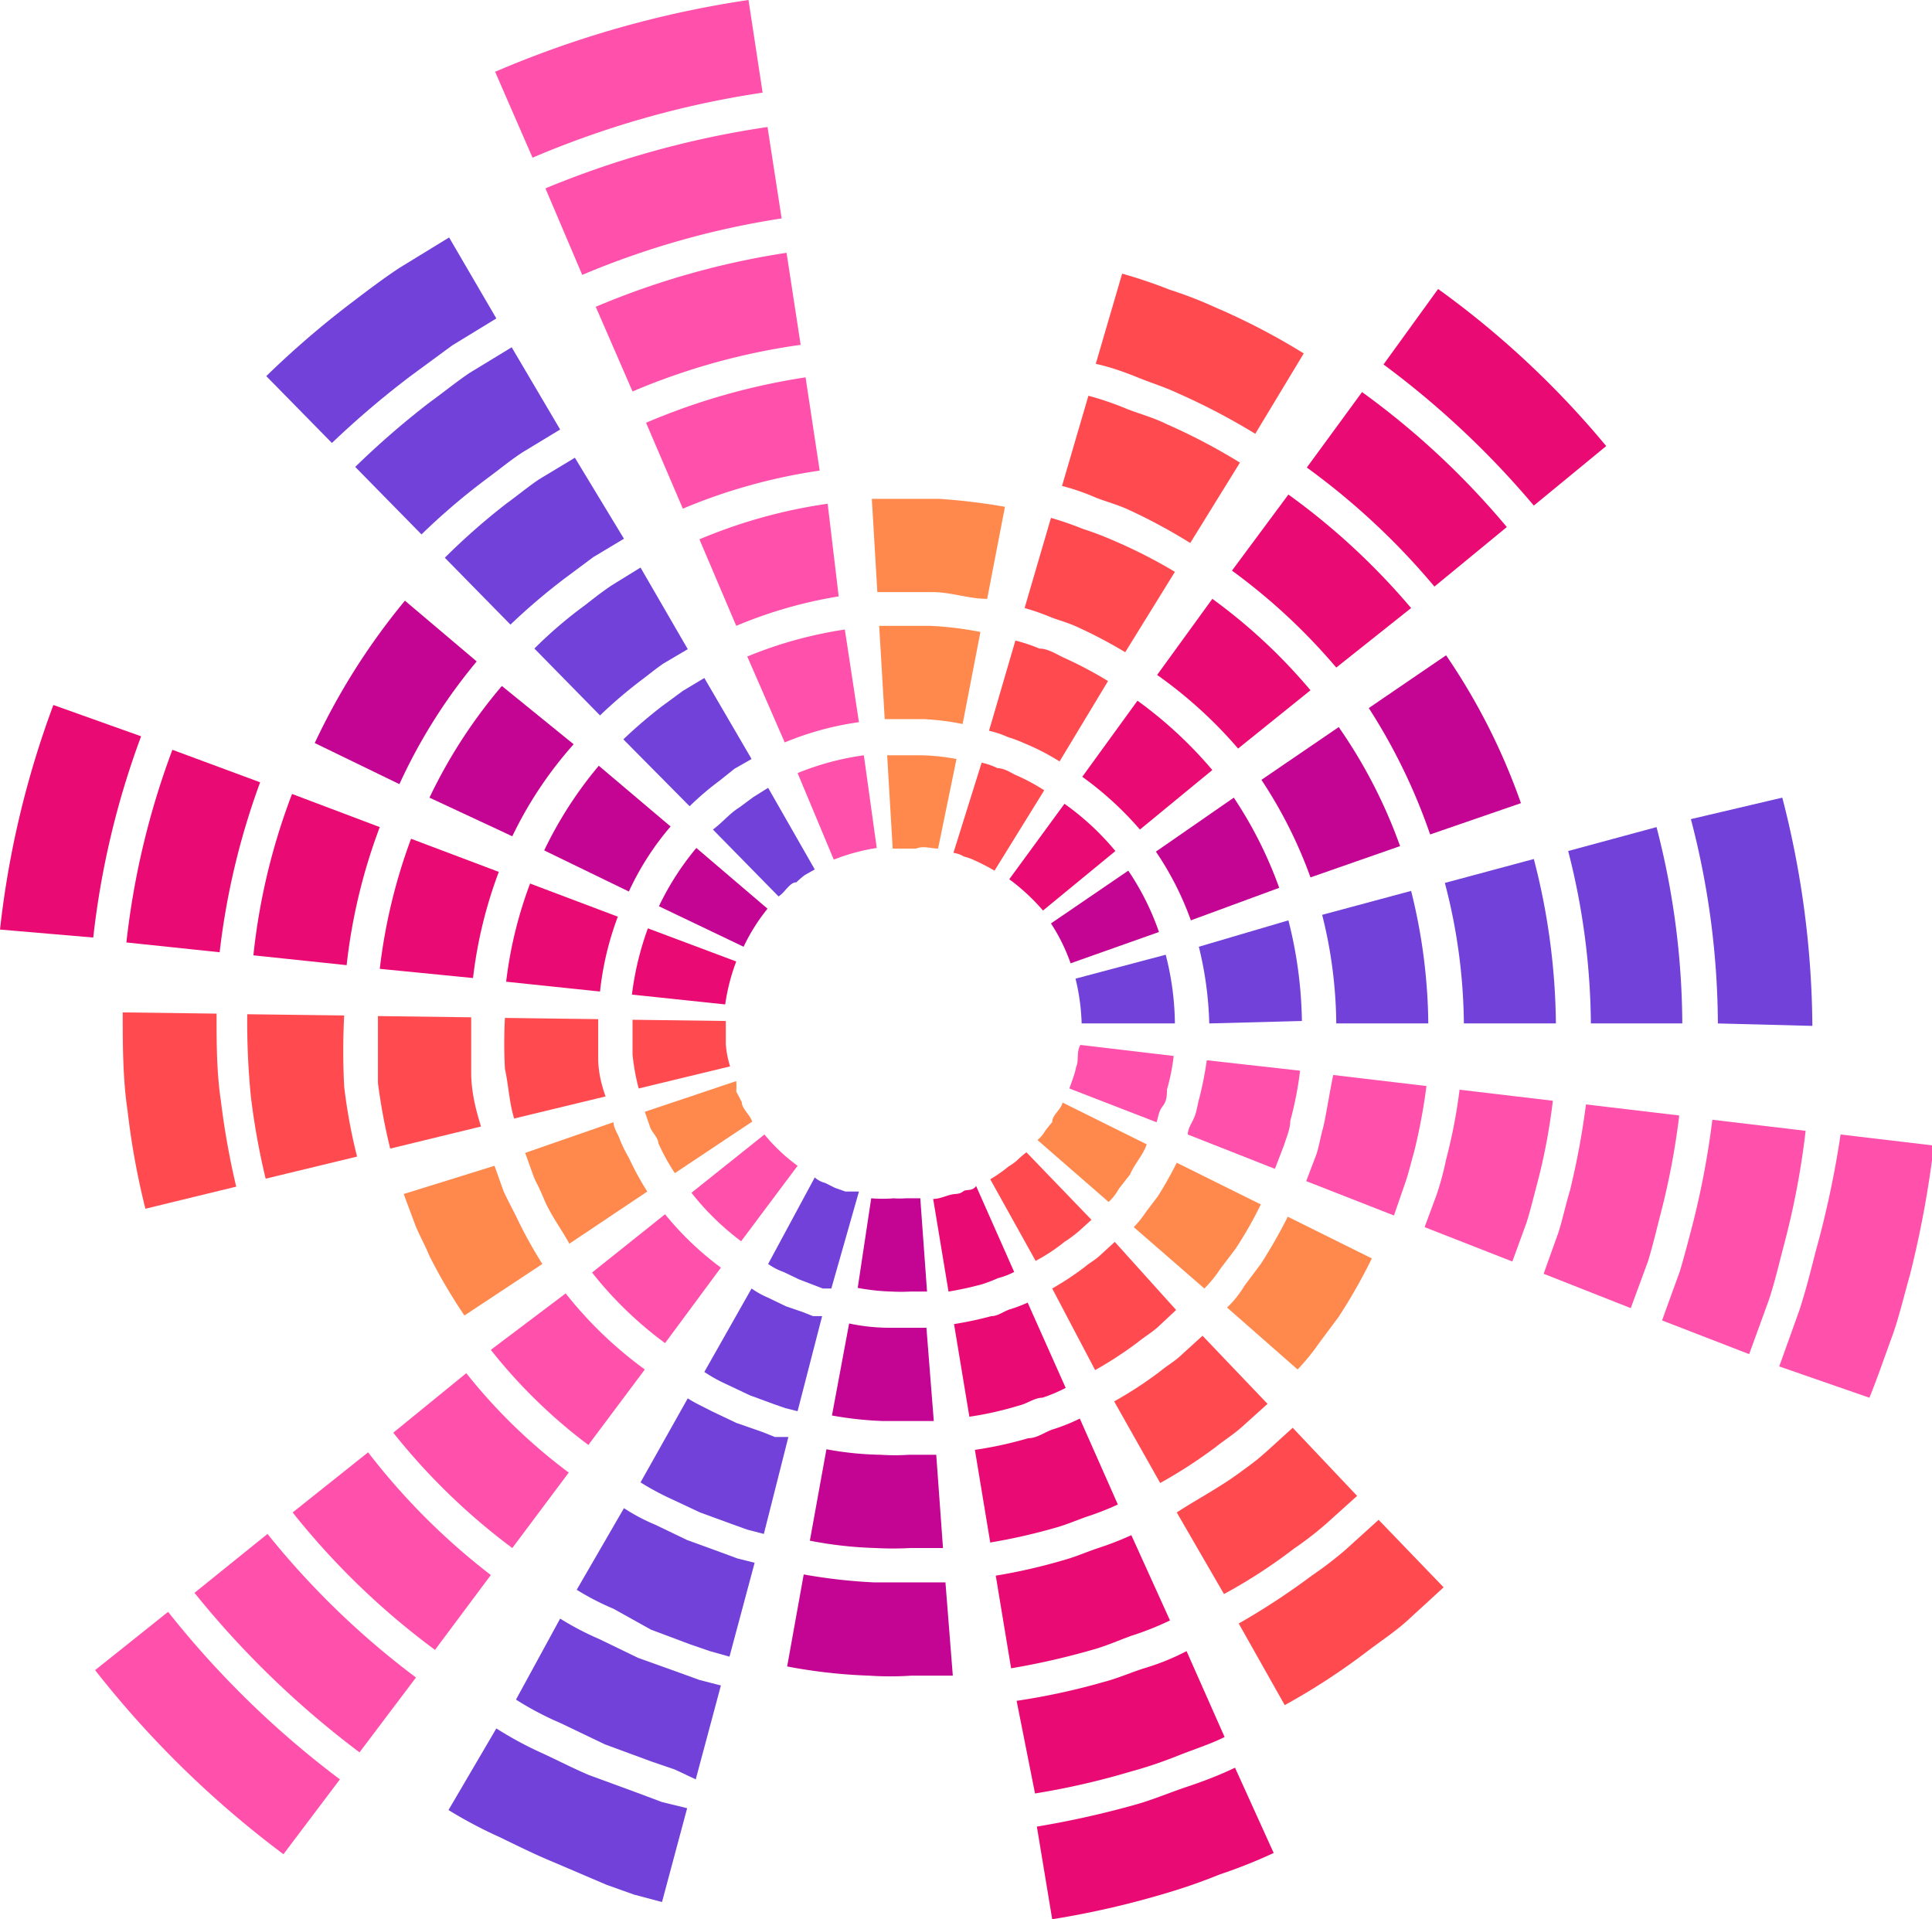 <svg xmlns="http://www.w3.org/2000/svg" viewBox="0 0 31.49 31.28"><defs><style>.cls-1{fill:#ff50ac;}.cls-2{fill:#ff884d;}.cls-3{fill:#ff4b50;}.cls-4{fill:#e90b73;}.cls-5{fill:#c40593;}.cls-6{fill:#7241da;}</style></defs><g id="Layer_2" data-name="Layer 2"><g id="Layer_1-2" data-name="Layer 1"><path class="cls-1" d="M17.43,17.74l.06-.17a1.21,1.21,0,0,0,.05-.18c.05-.11,0-.24.07-.36l1.52.18a3.35,3.35,0,0,1-.11.55c0,.09,0,.18-.07.27s-.07.18-.1.26Z"/><path class="cls-1" d="M19.36,18.49c0-.1.07-.19.11-.29s.05-.21.08-.31a6,6,0,0,0,.12-.61l1.52.17a5.66,5.66,0,0,1-.16.82c0,.13-.06.26-.1.39l-.15.39Z"/><path class="cls-1" d="M21.29,19.25l.16-.42c.05-.14.07-.29.11-.43s.11-.59.17-.88l1.52.18a9.6,9.6,0,0,1-.2,1.07c-.05.17-.09.35-.15.52l-.18.52Z"/><path class="cls-1" d="M23.22,20l.2-.54a5.12,5.12,0,0,0,.15-.56,8.82,8.82,0,0,0,.22-1.14l1.52.18a9.75,9.75,0,0,1-.25,1.33c-.06.22-.11.44-.18.66l-.23.63Z"/><path class="cls-1" d="M25.16,20.76l.24-.67c.07-.22.12-.46.19-.69a12.81,12.81,0,0,0,.26-1.4l1.52.18a12.05,12.05,0,0,1-.3,1.59c-.07.27-.13.53-.21.79l-.28.76Z"/><path class="cls-1" d="M27.09,21.52l.29-.8c.08-.27.15-.54.22-.81a13.83,13.83,0,0,0,.31-1.66l1.52.18a13.1,13.1,0,0,1-.35,1.85c-.08.3-.15.61-.25.91l-.32.88Z"/><path class="cls-1" d="M29,22.27l.33-.92c.1-.31.18-.62.26-.94A15.82,15.82,0,0,0,30,18.49l1.52.18a16.67,16.67,0,0,1-.39,2.11c-.1.35-.18.7-.29,1s-.24.68-.37,1Z"/><path class="cls-2" d="M16.91,18.58a.53.53,0,0,0,.12-.14,1.58,1.58,0,0,1,.12-.15c0-.12.14-.2.17-.32l1.37.68c-.06.18-.2.32-.27.49l-.18.23a.92.92,0,0,1-.17.22Z"/><path class="cls-2" d="M18.48,20a1.69,1.69,0,0,0,.2-.25l.19-.25a6,6,0,0,0,.31-.55l1.37.68a6.37,6.37,0,0,1-.41.72l-.25.33a2,2,0,0,1-.26.32Z"/><path class="cls-2" d="M20,21.31a1.6,1.6,0,0,0,.28-.35l.27-.36a8.46,8.46,0,0,0,.44-.77l1.37.68a8.92,8.92,0,0,1-.54.95l-.32.43a3.65,3.65,0,0,1-.35.43Z"/><path class="cls-3" d="M16.14,19.22a2.28,2.28,0,0,0,.3-.21.83.83,0,0,0,.15-.11,1.49,1.49,0,0,1,.14-.12l1.06,1.1-.21.19a2,2,0,0,1-.23.17,2.94,2.94,0,0,1-.47.31Z"/><path class="cls-3" d="M17.15,21a4.86,4.86,0,0,0,.53-.35c.08-.07.18-.12.25-.19l.24-.22,1,1.11-.3.28c-.1.09-.22.16-.33.25a6.28,6.28,0,0,1-.69.45Z"/><path class="cls-3" d="M18.16,22.84a6.45,6.45,0,0,0,.75-.49c.12-.1.25-.17.36-.28l.33-.3,1.06,1.11-.4.36c-.14.13-.29.22-.44.34a7.87,7.87,0,0,1-.91.59Z"/><path class="cls-3" d="M19.18,24.65c.32-.21.67-.39,1-.63s.31-.23.46-.36l.43-.39,1.05,1.11-.5.45a5.34,5.34,0,0,1-.53.41,8.55,8.55,0,0,1-1.14.74Z"/><path class="cls-3" d="M20.19,26.46a11.59,11.59,0,0,0,1.19-.78,5.93,5.93,0,0,0,.56-.43l.53-.48,1.06,1.1-.6.55c-.2.18-.43.33-.64.49a10.77,10.77,0,0,1-1.35.88Z"/><path class="cls-4" d="M15.21,19.54c.13,0,.23-.07.36-.08s.11-.05.17-.06.12,0,.17-.07l.62,1.4a1.17,1.17,0,0,1-.26.1,2.77,2.77,0,0,1-.26.1,5.41,5.41,0,0,1-.55.12Z"/><path class="cls-4" d="M15.55,21.58a6,6,0,0,0,.61-.13c.11,0,.2-.08.3-.11a2.49,2.49,0,0,0,.29-.11l.62,1.39a2.54,2.54,0,0,1-.38.16c-.13,0-.25.1-.39.13a5.45,5.45,0,0,1-.8.18Z"/><path class="cls-4" d="M15.89,23.63a6.42,6.42,0,0,0,.87-.19c.15,0,.28-.11.42-.15a3.07,3.07,0,0,0,.42-.17l.62,1.4a4.5,4.5,0,0,1-.51.2c-.17.06-.33.13-.51.18a9.56,9.56,0,0,1-1.06.24Z"/><path class="cls-4" d="M16.23,25.68a9.21,9.21,0,0,0,1.13-.26c.18-.05.36-.13.54-.19a5,5,0,0,0,.54-.21l.63,1.39a4.86,4.86,0,0,1-.63.25c-.22.08-.42.17-.64.23a12,12,0,0,1-1.32.3Z"/><path class="cls-4" d="M16.57,27.72A11,11,0,0,0,18,27.41c.23-.06.45-.16.68-.23s.45-.16.66-.27l.62,1.4c-.24.12-.5.2-.75.3s-.51.19-.77.26a12.29,12.29,0,0,1-1.57.36Z"/><path class="cls-4" d="M16.9,29.77a15.16,15.16,0,0,0,1.65-.37c.27-.08.53-.19.8-.28s.53-.19.78-.31l.63,1.39a8.48,8.48,0,0,1-.88.35,9.37,9.37,0,0,1-.89.31,14.42,14.42,0,0,1-1.84.42Z"/><path class="cls-5" d="M14.2,19.53a2.33,2.33,0,0,0,.37,0,1.28,1.28,0,0,0,.19,0H15l.11,1.52-.28,0a2.81,2.81,0,0,1-.29,0,3.55,3.55,0,0,1-.56-.06Z"/><path class="cls-5" d="M13.84,21.57a3.2,3.2,0,0,0,.63.07c.1,0,.21,0,.32,0l.31,0,.12,1.52-.42,0c-.14,0-.27,0-.41,0a5.85,5.85,0,0,1-.83-.09Z"/><path class="cls-5" d="M13.47,23.62a5.27,5.27,0,0,0,.89.09,3.39,3.39,0,0,0,.45,0l.45,0,.11,1.52-.54,0a5,5,0,0,1-.55,0,6.49,6.49,0,0,1-1.08-.12Z"/><path class="cls-5" d="M13.1,25.66a8.8,8.8,0,0,0,1.15.13c.2,0,.39,0,.58,0l.58,0,.12,1.52-.68,0a5.15,5.15,0,0,1-.68,0,8.72,8.72,0,0,1-1.34-.15Z"/><path class="cls-6" d="M13.28,19.19a.4.4,0,0,0,.17.09l.16.08.17.06.08,0H14L13.55,21l-.14,0-.13-.05-.26-.1-.25-.12a1,1,0,0,1-.25-.13Z"/><path class="cls-6" d="M12.25,21a1.43,1.43,0,0,0,.27.15l.29.14.29.1.15.06.15,0L13,23l-.2-.05-.2-.07-.38-.14-.38-.18a2.53,2.53,0,0,1-.36-.2Z"/><path class="cls-6" d="M11.21,22.79c.12.08.26.14.39.21l.4.19.43.15.2.08.22,0L12.45,25l-.27-.07-.25-.09-.52-.19-.49-.23a4.45,4.45,0,0,1-.48-.26Z"/><path class="cls-6" d="M10.17,24.58a3.1,3.1,0,0,0,.51.27l.52.25.55.2.27.1.28.07L11.89,27l-.32-.09-.32-.11-.64-.24L10,26.22a4.25,4.25,0,0,1-.6-.31Z"/><path class="cls-6" d="M9.13,26.38a4.71,4.71,0,0,0,.63.33l.64.31.67.24.33.12.35.09L11.34,29,11,28.84l-.38-.13-.76-.28-.73-.35a5,5,0,0,1-.72-.38Z"/><path class="cls-6" d="M8.09,28.17a5.91,5.91,0,0,0,.74.4c.26.12.51.25.77.36l.79.29.4.15.41.1L10.79,31l-.45-.12-.45-.16L9,30.34c-.29-.12-.57-.26-.86-.4a7.36,7.36,0,0,1-.83-.44Z"/><path class="cls-1" d="M12.46,18.49A2.89,2.89,0,0,0,13,19l-.92,1.23a4.33,4.33,0,0,1-.81-.79Z"/><path class="cls-1" d="M10.84,19.79a5,5,0,0,0,.91.87l-.91,1.23a6.18,6.18,0,0,1-1.19-1.15Z"/><path class="cls-1" d="M9.22,21.08a6.59,6.59,0,0,0,1.29,1.24l-.92,1.23A8.58,8.58,0,0,1,8,22Z"/><path class="cls-1" d="M7.6,22.38A9,9,0,0,0,9.27,24l-.92,1.23a10.47,10.47,0,0,1-1.94-1.88Z"/><path class="cls-1" d="M6,23.67a10.93,10.93,0,0,0,2,2l-.91,1.22a12.31,12.31,0,0,1-2.32-2.24Z"/><path class="cls-1" d="M4.36,25a13.41,13.41,0,0,0,2.42,2.34l-.92,1.22a15.06,15.06,0,0,1-2.69-2.6Z"/><path class="cls-1" d="M2.74,26.27A15.25,15.25,0,0,0,5.54,29l-.92,1.22a16.3,16.3,0,0,1-3.07-3Z"/><path class="cls-2" d="M12,17.62a1.09,1.09,0,0,1,0,.17l.09.17c0,.11.13.2.17.32L11,19.12a3.36,3.36,0,0,1-.27-.49c0-.08-.09-.16-.13-.25l-.09-.26Z"/><path class="cls-2" d="M10,18.29c0,.1.08.2.11.3a2.44,2.44,0,0,0,.14.28,4.83,4.83,0,0,0,.3.55l-1.27.85c-.13-.24-.3-.46-.41-.72s-.12-.25-.17-.37l-.14-.39Z"/><path class="cls-2" d="M8.06,19l.15.42c.06.13.13.26.2.4a7.37,7.37,0,0,0,.43.78l-1.27.84A8.78,8.78,0,0,1,7,20.47c-.07-.17-.16-.33-.23-.5l-.19-.51Z"/><path class="cls-3" d="M11.83,16.64c0,.12,0,.25,0,.38a1.63,1.63,0,0,0,.07.36l-1.49.36a3.53,3.53,0,0,1-.1-.55c0-.19,0-.38,0-.57Z"/><path class="cls-3" d="M9.75,16.61c0,.21,0,.43,0,.64s.05.42.12.62l-1.49.36c-.08-.26-.09-.54-.15-.81a7.77,7.77,0,0,1,0-.83Z"/><path class="cls-3" d="M7.68,16.58c0,.3,0,.6,0,.9s.07.59.16.88l-1.48.36a9.6,9.6,0,0,1-.2-1.07c0-.36,0-.73,0-1.09Z"/><path class="cls-3" d="M5.61,16.55a11.13,11.13,0,0,0,0,1.16,8.79,8.79,0,0,0,.21,1.14l-1.49.36a11.55,11.55,0,0,1-.24-1.33,12.2,12.2,0,0,1-.06-1.35Z"/><path class="cls-3" d="M3.53,16.52c0,.48,0,.95.07,1.42a12.79,12.79,0,0,0,.25,1.4l-1.48.36a12.34,12.34,0,0,1-.29-1.59C2,17.58,2,17,2,16.5Z"/><path class="cls-4" d="M12,15.67a3.27,3.27,0,0,0-.18.7l-1.52-.16a4.87,4.87,0,0,1,.26-1.08Z"/><path class="cls-4" d="M10.07,14.94a4.94,4.94,0,0,0-.29,1.22L8.25,16a6.8,6.8,0,0,1,.39-1.6Z"/><path class="cls-4" d="M8.13,14.21a7.29,7.29,0,0,0-.42,1.73l-1.52-.15a9.11,9.11,0,0,1,.51-2.12Z"/><path class="cls-4" d="M6.19,13.48a9.23,9.23,0,0,0-.54,2.25l-1.52-.16a10.4,10.4,0,0,1,.63-2.63Z"/><path class="cls-4" d="M4.24,12.75a12,12,0,0,0-.66,2.77l-1.52-.16a13,13,0,0,1,.75-3.14Z"/><path class="cls-4" d="M2.3,12a13.75,13.75,0,0,0-.78,3.28L0,15.15a15.26,15.26,0,0,1,.87-3.66Z"/><path class="cls-5" d="M12.51,14.81a3.08,3.08,0,0,0-.39.62l-1.38-.66a4.52,4.52,0,0,1,.61-.95Z"/><path class="cls-5" d="M10.93,13.47a4.56,4.56,0,0,0-.68,1.06l-1.38-.67a6.5,6.5,0,0,1,.89-1.38Z"/><path class="cls-5" d="M9.35,12.13a6.42,6.42,0,0,0-1,1.5L7,13a8.35,8.35,0,0,1,1.18-1.82Z"/><path class="cls-5" d="M7.77,10.78a8.91,8.91,0,0,0-1.26,2l-1.38-.67A10.89,10.89,0,0,1,6.6,9.79Z"/><path class="cls-6" d="M13.28,14.17l-.16.09a1.49,1.49,0,0,0-.14.12c-.11,0-.18.16-.29.23l-1.07-1.09c.15-.11.27-.26.43-.36l.23-.17.24-.15Z"/><path class="cls-6" d="M12.25,12.37l-.28.16-.25.2a4.72,4.72,0,0,0-.48.41l-1.08-1.09a7.84,7.84,0,0,1,.63-.54l.34-.25.35-.21Z"/><path class="cls-6" d="M11.21,10.58l-.39.23c-.12.08-.24.18-.36.27a7.44,7.44,0,0,0-.68.58L8.71,10.57a7.06,7.06,0,0,1,.83-.71c.14-.11.28-.22.43-.32l.47-.29Z"/><path class="cls-6" d="M10.17,8.78l-.5.3-.47.35a10.27,10.27,0,0,0-.88.75L7.25,9.09a10.86,10.86,0,0,1,1-.88c.18-.13.36-.28.54-.4l.58-.35Z"/><path class="cls-6" d="M9.13,7l-.61.37c-.2.13-.38.28-.57.42a10.68,10.68,0,0,0-1.08.92L5.79,7.61A13.63,13.63,0,0,1,7,6.56c.22-.16.43-.33.65-.48l.69-.42Z"/><path class="cls-6" d="M8.09,5.19l-.72.44-.68.5A14.73,14.73,0,0,0,5.41,7.22L4.34,6.13A15,15,0,0,1,5.76,4.91c.25-.19.5-.38.76-.55l.8-.49Z"/><path class="cls-1" d="M14.29,13.82a3.29,3.29,0,0,0-.7.19L13,12.6a4.42,4.42,0,0,1,1.08-.29Z"/><path class="cls-1" d="M14,11.77a4.92,4.92,0,0,0-1.21.33l-.61-1.4a6.83,6.83,0,0,1,1.59-.44Z"/><path class="cls-1" d="M13.67,9.72A7.33,7.33,0,0,0,12,10.2l-.6-1.41a8.43,8.43,0,0,1,2.09-.58Z"/><path class="cls-1" d="M13.36,7.67a9.13,9.13,0,0,0-2.23.62l-.6-1.4a10.73,10.73,0,0,1,2.6-.74Z"/><path class="cls-1" d="M13.05,5.62a10.83,10.83,0,0,0-2.74.76L9.71,5a13,13,0,0,1,3.11-.88Z"/><path class="cls-1" d="M12.74,3.56a13.69,13.69,0,0,0-3.25.92l-.6-1.41a15.25,15.25,0,0,1,3.62-1Z"/><path class="cls-1" d="M12.43,1.51A15.29,15.29,0,0,0,8.68,2.57l-.61-1.4A16.63,16.63,0,0,1,12.2,0Z"/><path class="cls-2" d="M15.29,13.83c-.12,0-.23-.05-.36,0h-.38l-.09-1.52.28,0,.29,0a3.55,3.55,0,0,1,.56.06Z"/><path class="cls-2" d="M15.69,11.8a4.34,4.34,0,0,0-.63-.08l-.32,0-.32,0-.09-1.52.42,0,.41,0a5.57,5.57,0,0,1,.82.1Z"/><path class="cls-2" d="M16.09,9.76c-.3,0-.59-.11-.89-.11l-.45,0-.45,0-.09-1.52.54,0,.55,0a9.94,9.94,0,0,1,1.08.13Z"/><path class="cls-3" d="M16.21,14.19a3.41,3.41,0,0,0-.33-.17.85.85,0,0,0-.17-.06.43.43,0,0,0-.17-.06L16,12.43a1.14,1.14,0,0,1,.26.09c.09,0,.18.05.27.1a3.29,3.29,0,0,1,.49.26Z"/><path class="cls-3" d="M17.27,12.41a3.71,3.71,0,0,0-.56-.29,2.49,2.49,0,0,0-.29-.11,1.51,1.51,0,0,0-.3-.1l.43-1.47a2.55,2.55,0,0,1,.39.13c.13,0,.26.08.38.14a6.51,6.51,0,0,1,.74.39Z"/><path class="cls-3" d="M18.34,10.63a7.6,7.6,0,0,0-.8-.42c-.13-.06-.28-.1-.41-.15a3.66,3.66,0,0,0-.43-.15l.43-1.47a5.34,5.34,0,0,1,.52.18,5.1,5.1,0,0,1,.5.19,8.12,8.12,0,0,1,1,.51Z"/><path class="cls-3" d="M19.4,8.85a9.14,9.14,0,0,0-1-.54c-.17-.08-.36-.13-.54-.2a3.58,3.58,0,0,0-.55-.19l.43-1.47a4.83,4.83,0,0,1,.64.22c.21.08.43.14.63.24a9.75,9.75,0,0,1,1.2.63Z"/><path class="cls-3" d="M20.46,7.07a10.74,10.74,0,0,0-1.26-.66c-.21-.1-.44-.17-.66-.26s-.45-.17-.68-.22l.43-1.47a7.75,7.75,0,0,1,.77.26,6.83,6.83,0,0,1,.75.29,10.92,10.92,0,0,1,1.44.75Z"/><path class="cls-4" d="M17,14.84a3.33,3.33,0,0,0-.55-.51l.9-1.23a4.34,4.34,0,0,1,.83.77Z"/><path class="cls-4" d="M18.58,13.52a5.45,5.45,0,0,0-.94-.86l.9-1.24a6.88,6.88,0,0,1,1.22,1.13Z"/><path class="cls-4" d="M20.18,12.2A7.27,7.27,0,0,0,18.86,11l.9-1.24a9,9,0,0,1,1.6,1.49Z"/><path class="cls-4" d="M21.78,10.88a9.81,9.81,0,0,0-1.7-1.58L21,8.06a11.2,11.2,0,0,1,2,1.85Z"/><path class="cls-4" d="M23.38,9.56A11.6,11.6,0,0,0,21.3,7.62l.9-1.23a13,13,0,0,1,2.36,2.2Z"/><path class="cls-4" d="M25,8.24a14.43,14.43,0,0,0-2.45-2.3l.89-1.23a14.79,14.79,0,0,1,2.74,2.56Z"/><path class="cls-5" d="M17.45,15.7a3,3,0,0,0-.32-.65l1.26-.86a4.25,4.25,0,0,1,.5,1Z"/><path class="cls-5" d="M19.41,15a4.93,4.93,0,0,0-.57-1.12L20.11,13a6.75,6.75,0,0,1,.74,1.47Z"/><path class="cls-5" d="M21.36,14.3a7.41,7.41,0,0,0-.8-1.59l1.26-.86a8.22,8.22,0,0,1,1,1.94Z"/><path class="cls-5" d="M23.31,13.6a9.49,9.49,0,0,0-1-2.06l1.26-.86a10.3,10.3,0,0,1,1.22,2.41Z"/><path class="cls-6" d="M17.63,16.68a3.47,3.47,0,0,0-.1-.73L19,15.56a4.65,4.65,0,0,1,.15,1.12Z"/><path class="cls-6" d="M19.71,16.68a5.79,5.79,0,0,0-.17-1.25L21,15a7,7,0,0,1,.22,1.64Z"/><path class="cls-6" d="M21.78,16.68a7.47,7.47,0,0,0-.23-1.77L23,14.52a9.2,9.2,0,0,1,.28,2.16Z"/><path class="cls-6" d="M23.86,16.68a9.29,9.29,0,0,0-.31-2.29L25,14a11,11,0,0,1,.36,2.68Z"/><path class="cls-6" d="M25.93,16.68a11.59,11.59,0,0,0-.37-2.81L27,13.48a12.9,12.9,0,0,1,.42,3.2Z"/><path class="cls-6" d="M28,16.68a13.35,13.35,0,0,0-.44-3.33L29.05,13a15.2,15.2,0,0,1,.49,3.72Z"/></g></g></svg>
